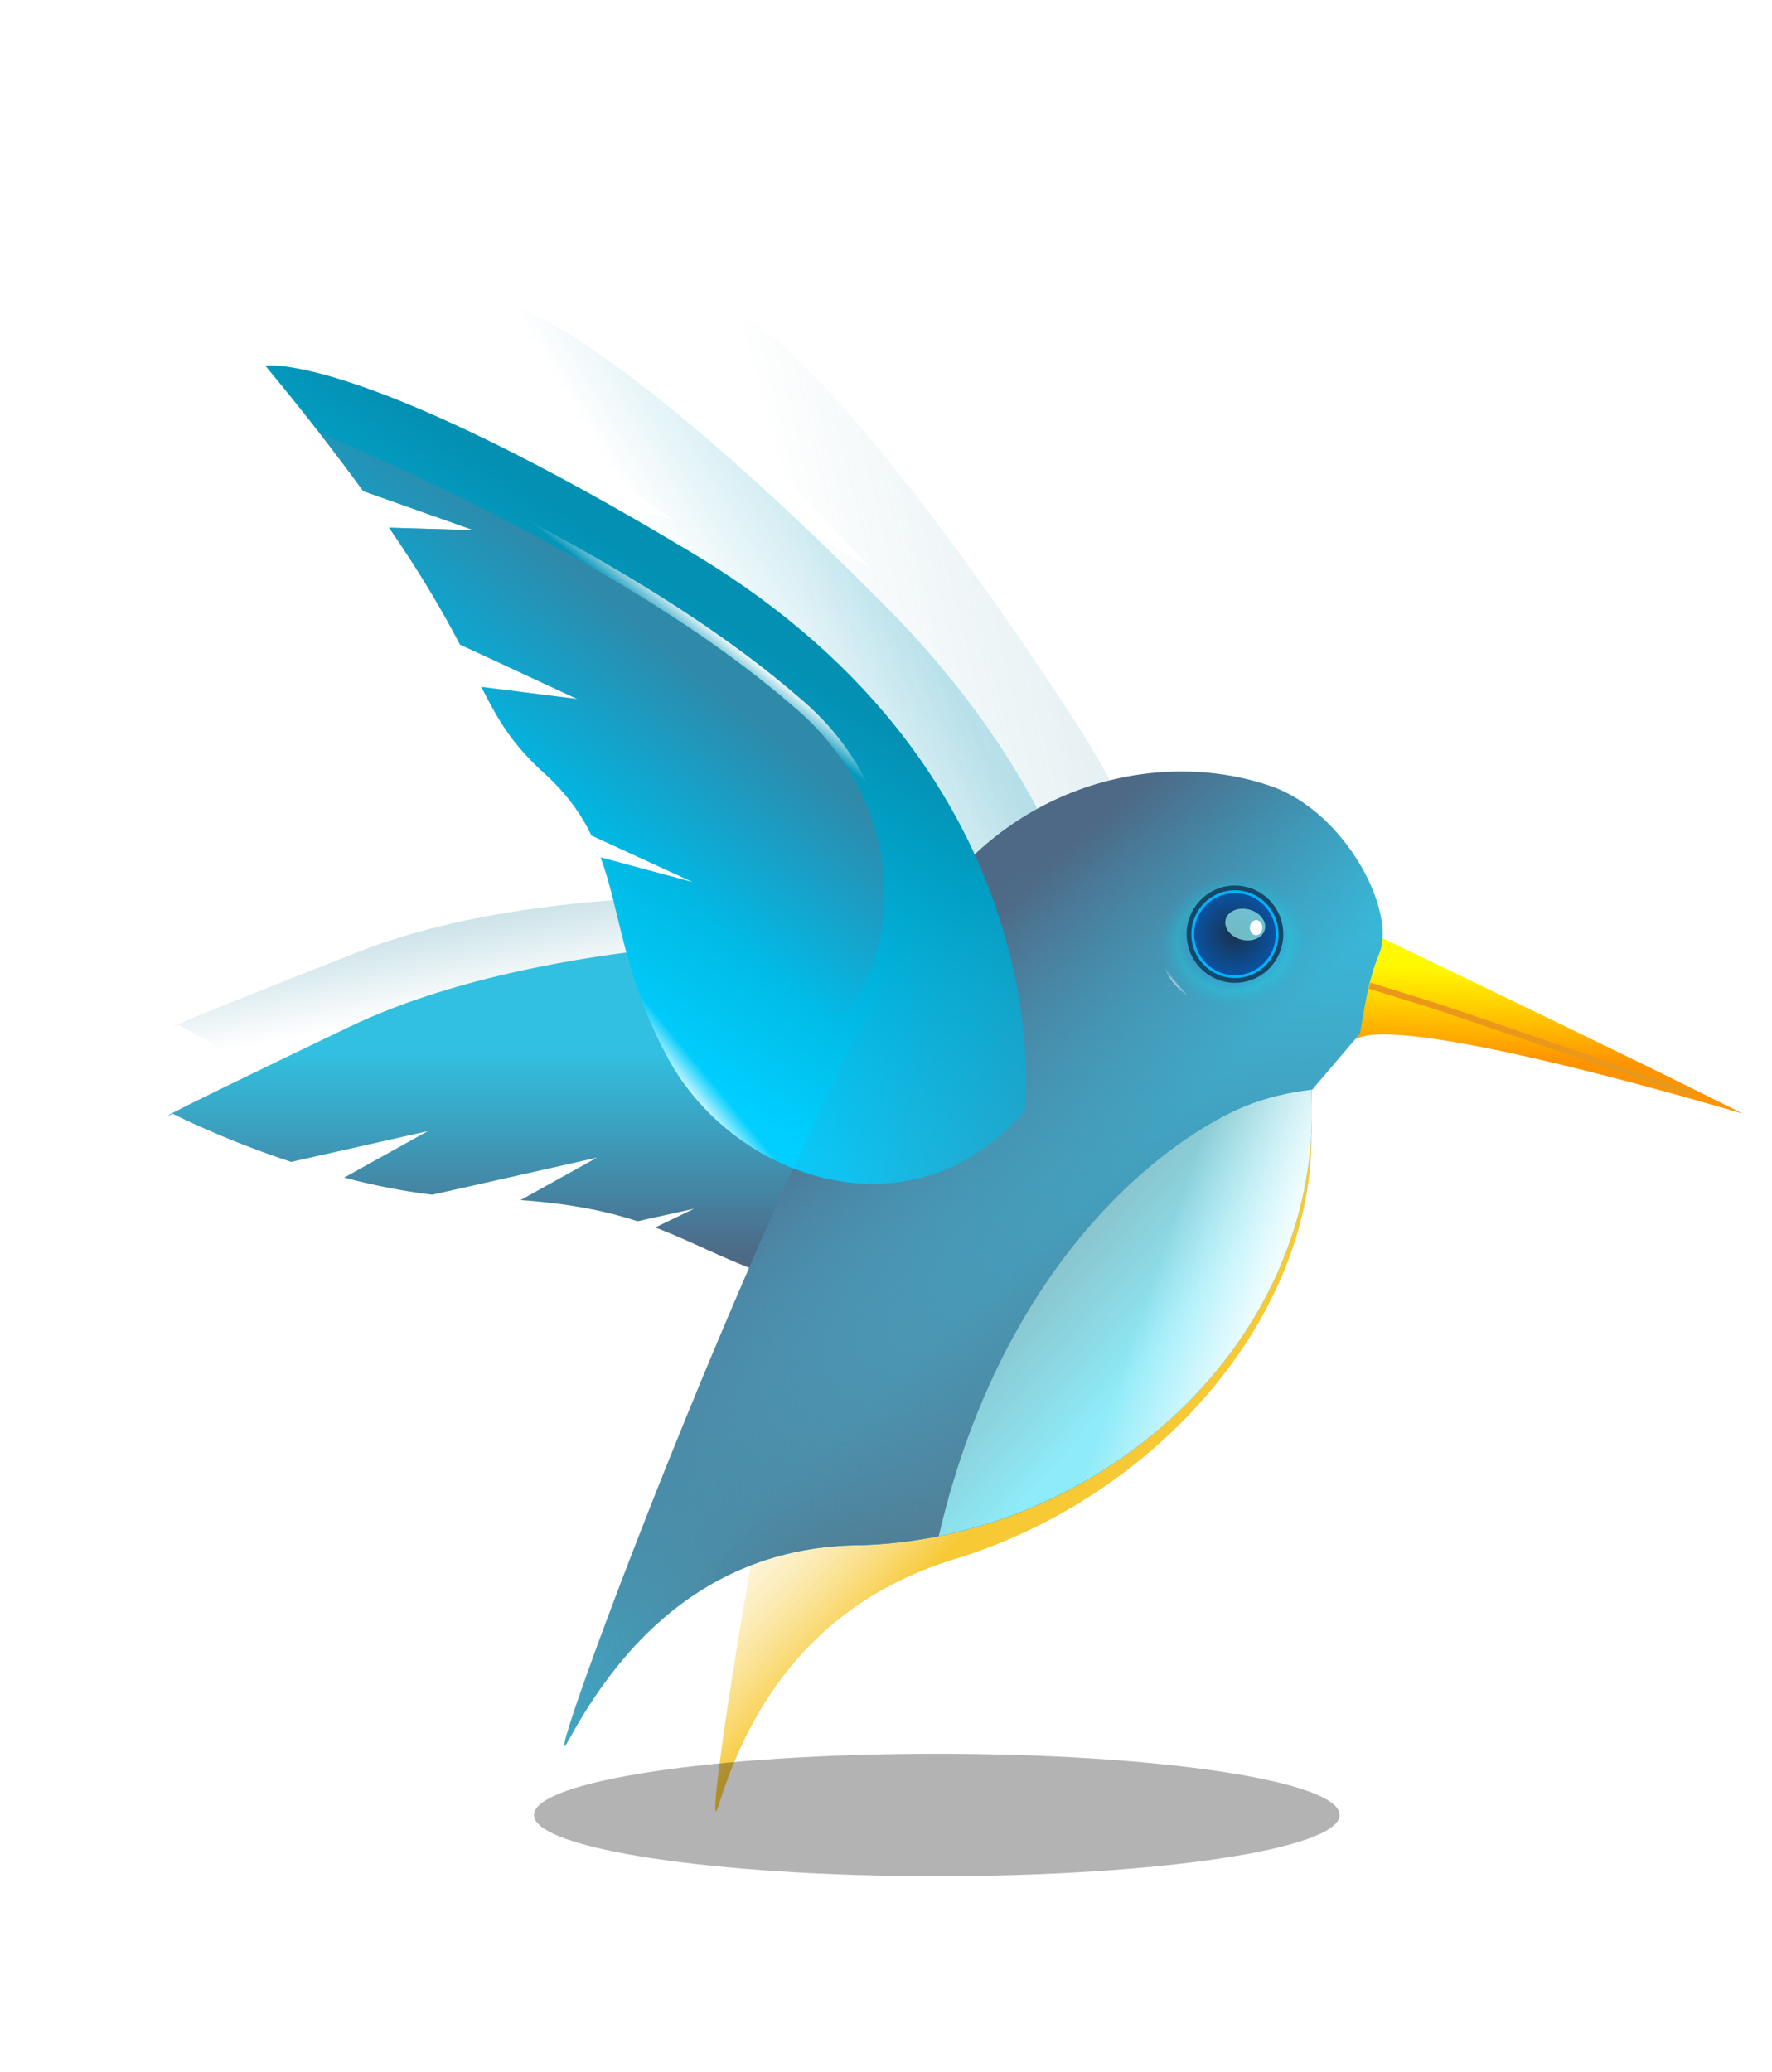 <svg width="284" height="332" viewBox="0 0 284 332" fill="none" xmlns="http://www.w3.org/2000/svg">
<g filter="url(#filter0_d_4_50)">
<g opacity="0.9" filter="url(#filter1_f_4_50)">
<path d="M198.5 142.413L192.936 152.359C203.35 185.326 176.71 222.343 139.187 234.502C111.694 242.34 103.396 264.112 100.112 274.493C96.827 284.874 111.117 189.73 126.026 147.931C134.7 123.611 157.921 112.17 176.252 112.509C188.712 112.739 200.014 124.078 198.741 130.631C197.879 135.065 198.372 139.071 198.5 142.413Z" fill="url(#paint0_linear_4_50)"/>
</g>
<path d="M205.737 134.952C251.941 157.12 264.294 163.475 264.294 163.475C264.294 163.475 211.293 147.559 202.66 151.352C195.385 154.548 195.552 130.065 205.737 134.952Z" fill="url(#paint1_linear_4_50)"/>
<g opacity="0.3" filter="url(#filter2_f_4_50)">
<path d="M138.044 130.638C142.858 167.077 126.782 189.62 112.199 184.184C102.394 180.529 96.993 176.629 89.853 173.323L96.201 170.808L87.075 172.106C82.339 170.166 76.638 168.495 68.545 167.292L81.106 161.444L54.468 165.357C49.672 164.411 44.949 163.062 40.511 161.543L54.259 155.135L32.168 158.384C21.297 153.879 13.647 149.238 13.647 149.238C13.647 149.238 5.117 152.237 42.446 137.544C79.775 122.85 138.044 130.638 138.044 130.638Z" fill="url(#paint2_linear_4_50)"/>
</g>
<path d="M135.885 135.43C142.585 171.428 127.714 195.155 112.878 190.844C102.901 187.945 97.308 184.465 90.011 181.711L96.216 178.716L87.174 180.708C82.347 179.134 76.571 177.902 68.431 177.32L80.664 170.524L54.282 176.464C49.446 175.886 44.662 174.901 40.154 173.723L53.542 166.278L31.663 171.207C20.579 167.542 12.703 163.494 12.703 163.494C12.703 163.494 4.347 167.139 40.837 149.624C77.327 132.109 135.885 135.43 135.885 135.43Z" fill="url(#paint3_linear_4_50)"/>
<g opacity="0.2" filter="url(#filter3_f_4_50)">
<path d="M106.971 37.489C113.193 42.214 128.097 56.421 155.443 97.721C197.003 160.486 172.54 205.536 172.54 205.536C149.185 215.333 126.498 192.152 123.581 168.824C121.625 153.181 124.785 143.815 124.926 134.075L136.927 145.168L124.807 130.178C124.488 126.206 123.517 122.035 121.378 117.24C118.292 110.324 117.622 105.735 117.031 99.561L130.304 109.138L116.268 91.662C115.661 86.062 114.657 78.932 112.445 68.88L124.588 76.123L110.709 61.454C108.917 54.146 106.564 45.529 103.429 35.238C103.429 35.238 104.536 35.64 106.971 37.489Z" fill="url(#paint4_linear_4_50)"/>
</g>
<g opacity="0.3" filter="url(#filter4_f_4_50)">
<path d="M69.423 34.819C76.299 37.941 93.247 48.249 126.858 82.087C177.939 133.513 161.406 183.58 161.406 183.58C140.141 198.84 114.085 181.626 107.377 159.475C102.879 144.622 104.428 134.68 102.959 125.103L116.549 133.063L102.199 121.314C101.231 117.499 99.591 113.647 96.703 109.468C92.538 103.439 91.124 99.105 89.526 93.199L104.112 99.366L87.474 85.645C85.955 80.305 83.794 73.563 79.968 64.249L93.062 68.404L77.041 57.394C74.08 50.668 70.352 42.796 65.581 33.473C65.581 33.473 66.732 33.598 69.423 34.819Z" fill="url(#paint5_linear_4_50)"/>
</g>
<path d="M202.968 150.63L195.19 159.75C197.286 199.028 162.612 231.108 123.43 232.623C94.981 232.563 81.707 253.744 76.026 264.054C70.346 274.363 107.133 174.914 131.63 133.93C145.883 110.084 171.077 104.868 188.701 110.987C200.681 115.146 208.859 131.076 206.046 137.835C204.143 142.409 203.652 146.94 202.968 150.63Z" fill="url(#paint6_linear_4_50)"/>
<path d="M171.047 137.629C171.659 143.399 177.359 147.266 183.779 146.267C190.199 145.267 194.907 139.78 194.295 134.01C193.683 128.24 187.983 124.372 181.563 125.372C175.143 126.371 170.435 131.859 171.047 137.629Z" fill="url(#paint7_linear_4_50)"/>
<path d="M202.968 150.63L195.19 159.75C197.286 199.028 162.612 231.108 123.43 232.623C94.981 232.563 81.707 253.744 76.026 264.054C70.346 274.363 107.133 174.914 131.63 133.93C145.883 110.084 171.077 104.868 188.701 110.987C200.681 115.146 208.859 131.076 206.046 137.835C204.143 142.409 203.652 146.94 202.968 150.63Z" fill="url(#paint8_radial_4_50)"/>
<path d="M31.518 43.847C38.802 44.973 57.25 50.29 96.375 73.874C155.835 109.716 149.231 163.045 149.231 163.045C131.426 183.813 102.804 174.307 92.078 154.615C84.885 141.41 84.509 131.302 81.265 122.389L96 126.356L79.807 118.913C78.142 115.47 75.816 112.176 72.213 108.912C67.017 104.204 64.82 100.378 62.145 95.075L77.51 97.019L58.717 88.293C56.227 83.519 52.846 77.558 47.358 69.558L60.888 69.958L43.21 63.7C39.053 57.977 33.933 51.352 27.523 43.605C27.523 43.605 28.667 43.407 31.518 43.847Z" fill="url(#paint9_linear_4_50)"/>
<path d="M217.757 123.995C217.754 124.029 217.843 124.07 217.957 124.086C218.071 124.101 218.165 124.086 218.169 124.052C218.172 124.017 218.082 123.977 217.969 123.961C217.855 123.945 217.76 123.96 217.757 123.995Z" fill="white"/>
<path d="M202.968 150.63L195.19 159.75C197.286 199.028 162.612 231.108 123.43 232.623C94.981 232.563 81.707 253.744 76.026 264.054C70.346 274.363 107.133 174.914 131.63 133.93C145.883 110.084 171.077 104.868 188.701 110.987C200.681 115.146 208.859 131.076 206.046 137.835C204.143 142.409 203.652 146.94 202.968 150.63Z" fill="url(#paint10_radial_4_50)"/>
<g opacity="0.3" filter="url(#filter5_f_4_50)">
<path d="M70.587 275.862C70.587 281.281 99.491 285.674 135.146 285.674C170.801 285.674 199.705 281.281 199.705 275.862C199.705 270.443 170.801 266.05 135.146 266.05C99.491 266.05 70.587 270.443 70.587 275.862Z" fill="black"/>
</g>
<path d="M37.198 53.004C61.812 63.64 92.514 78.997 112.889 96.631C135.792 115.606 128.976 146.084 114.745 150.817C107.268 154.809 99.537 154.463 92.202 151.485C85.935 139.172 85.427 129.584 82.335 121.09L97.069 125.061L80.88 117.625C79.215 114.181 76.89 110.879 73.288 107.614C68.091 102.906 65.894 99.078 63.22 93.774L78.572 95.72L59.792 87.006C57.301 82.231 53.908 76.263 48.419 68.262L61.966 68.668L44.272 62.406C42.173 59.516 39.83 56.382 37.198 53.004Z" fill="url(#paint11_linear_4_50)"/>
<path d="M36.128 54.301C60.742 64.937 91.444 80.294 111.819 97.928C134.722 116.903 127.905 147.381 113.675 152.113C106.198 156.106 98.466 155.76 91.132 152.782C84.865 140.469 84.357 130.881 81.265 122.387L95.998 126.358L79.81 118.921C78.145 115.478 75.82 112.175 72.217 108.911C67.021 104.203 64.824 100.375 62.15 95.071L77.502 97.016L58.721 88.303C56.231 83.528 52.838 77.559 47.349 69.559L60.895 69.964L43.202 63.703C41.102 60.813 38.76 57.679 36.128 54.301Z" fill="url(#paint12_linear_4_50)"/>
<path d="M31.518 43.847C38.802 44.973 57.25 50.29 96.375 73.874C155.835 109.716 149.231 163.045 149.231 163.045C131.426 183.813 102.804 174.307 92.078 154.615C84.885 141.41 84.509 131.302 81.265 122.389L96 126.356L79.807 118.913C78.142 115.47 75.816 112.176 72.213 108.912C67.017 104.204 64.82 100.378 62.145 95.075L77.51 97.019L58.717 88.293C56.227 83.519 52.846 77.558 47.358 69.558L60.888 69.958L43.21 63.7C39.053 57.977 33.933 51.352 27.523 43.605C27.523 43.605 28.667 43.407 31.518 43.847Z" fill="url(#paint13_linear_4_50)"/>
<path d="M195.303 159.631L195.186 159.753C197.065 194.955 169.415 224.364 135.449 231.182C145.916 186.347 172.399 167.334 184.45 162.326C188.002 160.85 191.785 160.045 195.303 159.631Z" fill="url(#paint14_linear_4_50)"/>
<path d="M195.303 159.631L195.186 159.753C197.065 194.955 169.415 224.364 135.449 231.182C145.916 186.347 172.399 167.334 184.45 162.326C188.002 160.85 191.785 160.045 195.303 159.631Z" fill="url(#paint15_linear_4_50)"/>
<path opacity="0.2" d="M171.047 137.629C171.659 143.399 177.359 147.266 183.779 146.267C190.199 145.267 194.907 139.78 194.295 134.01C193.683 128.24 187.983 124.372 181.563 125.372C175.143 126.371 170.435 131.859 171.047 137.629Z" fill="url(#paint16_radial_4_50)"/>
<g filter="url(#filter6_f_4_50)">
<path d="M175.186 134.708C175.186 139.013 178.652 142.503 182.927 142.503C187.203 142.503 190.669 139.013 190.669 134.708C190.669 130.403 187.203 126.913 182.927 126.913C178.652 126.913 175.186 130.403 175.186 134.708Z" fill="#154868"/>
</g>
<g filter="url(#filter7_f_4_50)">
<path d="M175.939 134.708C175.939 138.594 179.068 141.744 182.927 141.744C186.787 141.744 189.916 138.594 189.916 134.708C189.916 130.822 186.787 127.672 182.927 127.672C179.068 127.672 175.939 130.822 175.939 134.708Z" fill="#00B2FF"/>
</g>
<g filter="url(#filter8_f_4_50)">
<path d="M176.383 134.708C176.383 138.347 179.313 141.298 182.927 141.298C186.542 141.298 189.472 138.347 189.472 134.708C189.472 131.069 186.542 128.118 182.927 128.118C179.313 128.118 176.383 131.069 176.383 134.708Z" fill="url(#paint17_radial_4_50)"/>
</g>
<path opacity="0.7" d="M181.389 132.606C181.224 133.978 182.516 135.342 184.274 135.652C186.032 135.962 187.591 135.102 187.756 133.73C187.92 132.358 186.629 130.994 184.871 130.684C183.113 130.374 181.554 131.234 181.389 132.606Z" fill="#97F4F4"/>
<g filter="url(#filter9_f_4_50)">
<path d="M185.311 133.663C185.311 134.334 185.76 134.878 186.314 134.878C186.867 134.878 187.316 134.334 187.316 133.663C187.316 132.992 186.867 132.449 186.314 132.449C185.76 132.449 185.311 132.992 185.311 133.663Z" fill="white"/>
</g>
<path d="M256.163 160.344C256.163 160.344 219.936 147.742 212.986 145.583C206.972 143.714 204.504 142.967 204.504 142.967" stroke="#EA981A"/>
</g>
<defs>
<filter id="filter0_d_4_50" x="0" y="0" width="293" height="351" filterUnits="userSpaceOnUse" color-interpolation-filters="sRGB">
<feFlood flood-opacity="0" result="BackgroundImageFix"/>
<feColorMatrix in="SourceAlpha" type="matrix" values="0 0 0 0 0 0 0 0 0 0 0 0 0 0 0 0 0 0 127 0" result="hardAlpha"/>
<feOffset dx="15" dy="15"/>
<feGaussianBlur stdDeviation="2"/>
<feColorMatrix type="matrix" values="0 0 0 0 0 0 0 0 0 0 0 0 0 0 0 0 0 0 0.5 0"/>
<feBlend mode="normal" in2="BackgroundImageFix" result="effect1_dropShadow_4_50"/>
<feBlend mode="normal" in="SourceGraphic" in2="effect1_dropShadow_4_50" result="shape"/>
</filter>
<filter id="filter1_f_4_50" x="95.272" y="108.137" width="107.931" height="171.506" filterUnits="userSpaceOnUse" color-interpolation-filters="sRGB">
<feFlood flood-opacity="0" result="BackgroundImageFix"/>
<feBlend mode="normal" in="SourceGraphic" in2="BackgroundImageFix" result="shape"/>
<feGaussianBlur stdDeviation="2.182" result="effect1_foregroundBlur_4_50"/>
</filter>
<filter id="filter2_f_4_50" x="7.978" y="123.747" width="135.765" height="66.073" filterUnits="userSpaceOnUse" color-interpolation-filters="sRGB">
<feFlood flood-opacity="0" result="BackgroundImageFix"/>
<feBlend mode="normal" in="SourceGraphic" in2="BackgroundImageFix" result="shape"/>
<feGaussianBlur stdDeviation="2.415" result="effect1_foregroundBlur_4_50"/>
</filter>
<filter id="filter3_f_4_50" x="97.219" y="29.028" width="88.683" height="185.023" filterUnits="userSpaceOnUse" color-interpolation-filters="sRGB">
<feFlood flood-opacity="0" result="BackgroundImageFix"/>
<feBlend mode="normal" in="SourceGraphic" in2="BackgroundImageFix" result="shape"/>
<feGaussianBlur stdDeviation="3.105" result="effect1_foregroundBlur_4_50"/>
</filter>
<filter id="filter4_f_4_50" x="59.148" y="27.04" width="111.243" height="168.774" filterUnits="userSpaceOnUse" color-interpolation-filters="sRGB">
<feFlood flood-opacity="0" result="BackgroundImageFix"/>
<feBlend mode="normal" in="SourceGraphic" in2="BackgroundImageFix" result="shape"/>
<feGaussianBlur stdDeviation="3.216" result="effect1_foregroundBlur_4_50"/>
</filter>
<filter id="filter5_f_4_50" x="38.41" y="233.872" width="193.472" height="83.979" filterUnits="userSpaceOnUse" color-interpolation-filters="sRGB">
<feFlood flood-opacity="0" result="BackgroundImageFix"/>
<feBlend mode="normal" in="SourceGraphic" in2="BackgroundImageFix" result="shape"/>
<feGaussianBlur stdDeviation="16.089" result="effect1_foregroundBlur_4_50"/>
</filter>
<filter id="filter6_f_4_50" x="173.861" y="125.588" width="18.132" height="18.239" filterUnits="userSpaceOnUse" color-interpolation-filters="sRGB">
<feFlood flood-opacity="0" result="BackgroundImageFix"/>
<feBlend mode="normal" in="SourceGraphic" in2="BackgroundImageFix" result="shape"/>
<feGaussianBlur stdDeviation="0.662" result="effect1_foregroundBlur_4_50"/>
</filter>
<filter id="filter7_f_4_50" x="175.7" y="127.433" width="14.454" height="14.55" filterUnits="userSpaceOnUse" color-interpolation-filters="sRGB">
<feFlood flood-opacity="0" result="BackgroundImageFix"/>
<feBlend mode="normal" in="SourceGraphic" in2="BackgroundImageFix" result="shape"/>
<feGaussianBlur stdDeviation="0.12" result="effect1_foregroundBlur_4_50"/>
</filter>
<filter id="filter8_f_4_50" x="175.711" y="127.447" width="14.433" height="14.523" filterUnits="userSpaceOnUse" color-interpolation-filters="sRGB">
<feFlood flood-opacity="0" result="BackgroundImageFix"/>
<feBlend mode="normal" in="SourceGraphic" in2="BackgroundImageFix" result="shape"/>
<feGaussianBlur stdDeviation="0.336" result="effect1_foregroundBlur_4_50"/>
</filter>
<filter id="filter9_f_4_50" x="183.438" y="130.576" width="5.751" height="6.175" filterUnits="userSpaceOnUse" color-interpolation-filters="sRGB">
<feFlood flood-opacity="0" result="BackgroundImageFix"/>
<feBlend mode="normal" in="SourceGraphic" in2="BackgroundImageFix" result="shape"/>
<feGaussianBlur stdDeviation="0.936" result="effect1_foregroundBlur_4_50"/>
</filter>
<linearGradient id="paint0_linear_4_50" x1="120.193" y1="251.289" x2="92.56" y2="224.977" gradientUnits="userSpaceOnUse">
<stop stop-color="#F6C31F"/>
<stop offset="1" stop-color="white" stop-opacity="0"/>
</linearGradient>
<linearGradient id="paint1_linear_4_50" x1="212.422" y1="154.23" x2="212.974" y2="140.028" gradientUnits="userSpaceOnUse">
<stop stop-color="#FF9300"/>
<stop offset="1" stop-color="#FFF900"/>
</linearGradient>
<linearGradient id="paint2_linear_4_50" x1="68.202" y1="131.611" x2="70.526" y2="144.08" gradientUnits="userSpaceOnUse">
<stop stop-color="#5DA5B6"/>
<stop offset="1" stop-color="#5DA5B6" stop-opacity="0"/>
</linearGradient>
<linearGradient id="paint3_linear_4_50" x1="72.546" y1="153.591" x2="72.546" y2="186.342" gradientUnits="userSpaceOnUse">
<stop stop-color="#32C0E1"/>
<stop offset="1" stop-color="#4D6986"/>
</linearGradient>
<linearGradient id="paint4_linear_4_50" x1="174.289" y1="99.71" x2="120.413" y2="112.589" gradientUnits="userSpaceOnUse">
<stop stop-color="#559EAF"/>
<stop offset="1" stop-color="#559EAF" stop-opacity="0"/>
</linearGradient>
<linearGradient id="paint5_linear_4_50" x1="141.42" y1="102.122" x2="117.1" y2="116.871" gradientUnits="userSpaceOnUse">
<stop stop-color="#33ABC7"/>
<stop offset="1" stop-color="#33ABC7" stop-opacity="0"/>
</linearGradient>
<linearGradient id="paint6_linear_4_50" x1="149.93" y1="186.026" x2="120.404" y2="154.661" gradientUnits="userSpaceOnUse">
<stop stop-color="#32C0E1"/>
<stop offset="1" stop-color="#4D6986"/>
</linearGradient>
<linearGradient id="paint7_linear_4_50" x1="174.384" y1="143.265" x2="173.925" y2="143.657" gradientUnits="userSpaceOnUse">
<stop stop-color="white" stop-opacity="0"/>
<stop offset="1" stop-color="white"/>
</linearGradient>
<radialGradient id="paint8_radial_4_50" cx="0" cy="0" r="1" gradientUnits="userSpaceOnUse" gradientTransform="translate(134.152 253.862) rotate(-153.087) scale(113.699 80.068)">
<stop stop-color="#4F5F6D"/>
<stop offset="1" stop-color="#5E93B6" stop-opacity="0"/>
</radialGradient>
<linearGradient id="paint9_linear_4_50" x1="125.302" y1="99.598" x2="89.603" y2="152.861" gradientUnits="userSpaceOnUse">
<stop stop-color="#0390B2"/>
<stop offset="1" stop-color="#00CFFF"/>
</linearGradient>
<radialGradient id="paint10_radial_4_50" cx="0" cy="0" r="1" gradientUnits="userSpaceOnUse" gradientTransform="translate(193.984 223.219) rotate(178.827) scale(109.413 108.985)">
<stop stop-color="#4F5F6D"/>
<stop offset="1" stop-color="#5E93B6" stop-opacity="0"/>
</radialGradient>
<linearGradient id="paint11_linear_4_50" x1="113.911" y1="96.823" x2="111.052" y2="100.519" gradientUnits="userSpaceOnUse">
<stop stop-color="white"/>
<stop offset="1" stop-color="white" stop-opacity="0"/>
</linearGradient>
<linearGradient id="paint12_linear_4_50" x1="116.047" y1="108.645" x2="97.238" y2="131.423" gradientUnits="userSpaceOnUse">
<stop stop-color="#2F8AAA"/>
<stop offset="1" stop-color="#2CA2CF" stop-opacity="0"/>
</linearGradient>
<linearGradient id="paint13_linear_4_50" x1="101.863" y1="161.632" x2="98.05" y2="164.778" gradientUnits="userSpaceOnUse">
<stop stop-color="white" stop-opacity="0"/>
<stop offset="1" stop-color="white"/>
</linearGradient>
<linearGradient id="paint14_linear_4_50" x1="159.322" y1="177.907" x2="177.482" y2="194.017" gradientUnits="userSpaceOnUse">
<stop stop-color="#89C0C8"/>
<stop offset="1" stop-color="#8EEBF9"/>
</linearGradient>
<linearGradient id="paint15_linear_4_50" x1="167.609" y1="195.612" x2="187.318" y2="202.457" gradientUnits="userSpaceOnUse">
<stop stop-color="white" stop-opacity="0"/>
<stop offset="1" stop-color="white"/>
</linearGradient>
<radialGradient id="paint16_radial_4_50" cx="0" cy="0" r="1" gradientUnits="userSpaceOnUse" gradientTransform="translate(182.671 135.819) rotate(171.15) scale(11.764 10.494)">
<stop stop-color="#0F3058"/>
<stop offset="0.611" stop-color="#08A6F7"/>
<stop offset="0.769" stop-color="#00F5FF"/>
<stop offset="1" stop-color="#07C8FA" stop-opacity="0.063"/>
</radialGradient>
<radialGradient id="paint17_radial_4_50" cx="0" cy="0" r="1" gradientUnits="userSpaceOnUse" gradientTransform="translate(182.927 134.708) rotate(180) scale(6.545 6.59)">
<stop stop-color="#18324C"/>
<stop offset="1" stop-color="#0B52A1"/>
</radialGradient>
</defs>
</svg>
